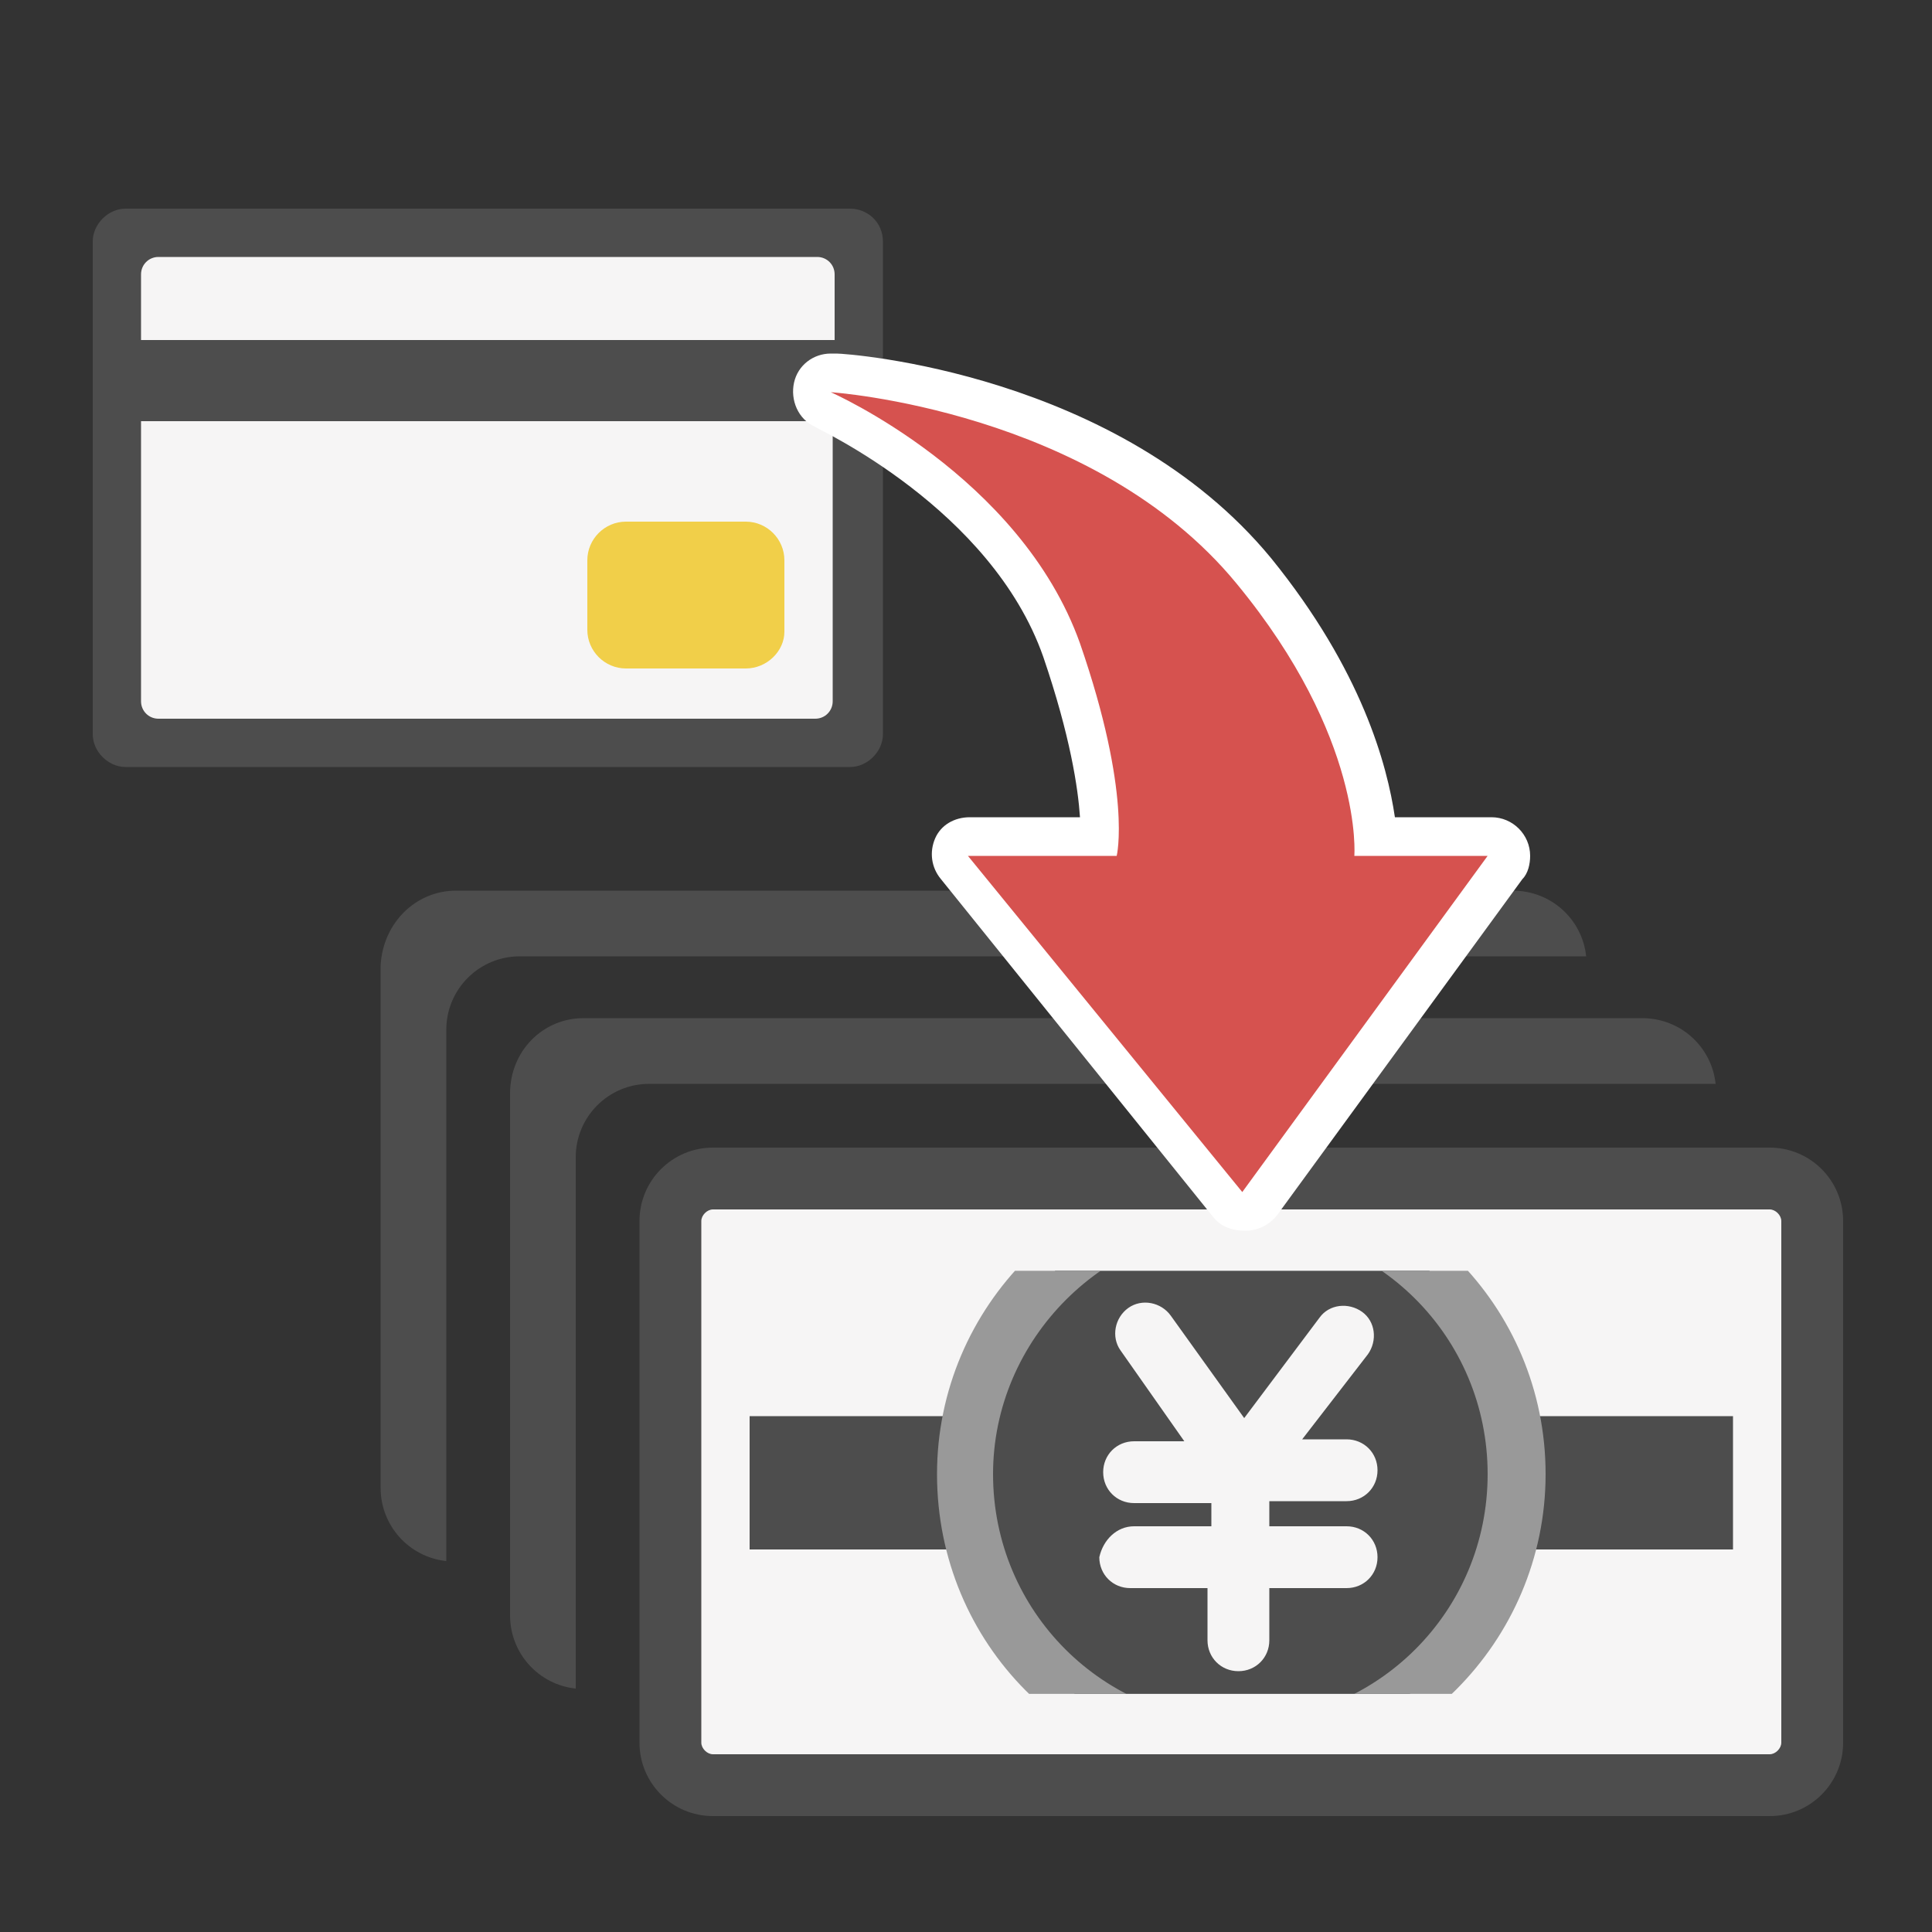<?xml version="1.0" encoding="utf-8"?>
<!-- Generator: Adobe Illustrator 22.1.0, SVG Export Plug-In . SVG Version: 6.00 Build 0)  -->
<svg version="1.1" id="レイヤー_1" xmlns="http://www.w3.org/2000/svg" xmlns:xlink="http://www.w3.org/1999/xlink" x="0px"
	 y="0px" viewBox="0 0 100 100" style="enable-background:new 0 0 100 100;" xml:space="preserve">
<rect x="0" y="0" width="100" height="100" fill="#333333" stroke="none"/>
<style type="text/css">
	.st0{fill:#F6F5F5;}
	.st1{fill:#F1CF49;}
	.st2{fill:#4D4D4D;}
	.st3{clip-path:url(#SVGID_1_);}
	.st4{fill:#999999;}
	.st5{fill:#D6524F;}
	.st6{fill:#FFFFFF;}
</style>
<g>
	<rect x="6.5" y="12.5" class="st0" width="37.5" height="25.6"/>
	<path id="XMLID_666_" class="st1" d="M38.6,34.6h-6.2c-1.1,0-2-0.9-2-2V29c0-1.1,0.9-2,2-2h6.2c1.1,0,2,0.9,2,2v3.7
		C40.6,33.7,39.7,34.6,38.6,34.6z"/>
	<g>
		<path class="st2" d="M44,10.8H6.5c-0.9,0-1.7,0.8-1.7,1.7V38c0,0.9,0.8,1.7,1.7,1.7H44c0.9,0,1.7-0.8,1.7-1.7V12.5
			C45.7,11.5,44.9,10.8,44,10.8L44,10.8z M7.3,17.6v-3.4c0-0.5,0.4-0.9,0.9-0.9h34.1c0.5,0,0.9,0.4,0.9,0.9v3.4H7.3L7.3,17.6z
			 M8.2,37.2c-0.5,0-0.9-0.4-0.9-0.9V21.8h35.8v14.5c0,0.5-0.4,0.9-0.9,0.9H8.2L8.2,37.2z"/>
	</g>
</g>
<g>
	<g>
		<path class="st2" d="M30.2,52.7H85c2,0,3.6,1.5,3.8,3.4c-0.2,0-0.3,0-0.5,0H33.6c-2.1,0-3.8,1.7-3.8,3.8v27c0,0.2,0,0.3,0,0.5
			c-1.9-0.2-3.4-1.8-3.4-3.8v-27C26.4,54.4,28.1,52.7,30.2,52.7z"/>
	</g>
	<g>
		<g>
			<g>
				<path id="XMLID_1_" class="st0" d="M93.8,87.2V66.2c0-2.8-2.3-5.2-5.2-5.2H39.8c-2.8,0-5.2,2.3-5.2,5.2v21.1
					c0,2.8,2.3,5.2,5.2,5.2h48.8C91.5,92.4,93.8,90.1,93.8,87.2z"/>
				<g>
					<path class="st2" d="M33.1,90.2v-27c0-2.1,1.7-3.8,3.8-3.8h54.7c2.1,0,3.8,1.7,3.8,3.8v27c0,2.1-1.7,3.8-3.8,3.8H36.9
						C34.8,94,33.1,92.3,33.1,90.2z M36.9,62.6c-0.3,0-0.6,0.3-0.6,0.6v27c0,0.3,0.3,0.6,0.6,0.6h54.7c0.3,0,0.6-0.3,0.6-0.6v-27
						c0-0.3-0.3-0.6-0.6-0.6H36.9z"/>
				</g>
			</g>
		</g>
		<rect x="38.8" y="73.3" class="st2" width="50.9" height="6.9"/>
		<g>
			<defs>
				
					<rect id="SVGID_3_" x="43.3" y="65.7" transform="matrix(-1 -4.484025e-11 4.484025e-11 -1 128.506 153.376)" width="41.9" height="21.9"/>
			</defs>
			<clipPath id="SVGID_1_">
				<use xlink:href="#SVGID_3_"  style="overflow:visible;"/>
			</clipPath>
			<g class="st3">
				<circle class="st2" cx="64.3" cy="76.3" r="14.3"/>
				<path class="st4" d="M48.5,76.3c0-8.7,7.1-15.8,15.8-15.8C73,60.6,80,67.6,80,76.3c0,8.7-7.1,15.8-15.8,15.8
					C55.5,92.1,48.5,85.1,48.5,76.3z M51.4,76.3c0,7.1,5.7,12.8,12.8,12.8c7.1,0,12.8-5.7,12.8-12.8c0-7.1-5.7-12.8-12.8-12.8
					C57.2,63.5,51.4,69.3,51.4,76.3z"/>
			</g>
		</g>
		<path class="st0" d="M58.7,79h4v-1.2h-4c-0.9,0-1.6-0.7-1.6-1.6c0-0.9,0.7-1.6,1.6-1.6h2.6L58,69.9c-0.5-0.7-0.3-1.7,0.4-2.2
			c0.7-0.5,1.7-0.3,2.2,0.4l3.8,5.3l3.9-5.2c0.5-0.7,1.5-0.8,2.2-0.3c0.7,0.5,0.8,1.5,0.3,2.2l-3.4,4.4h2.3c0.9,0,1.6,0.7,1.6,1.6
			c0,0.9-0.7,1.6-1.6,1.6h-4V79h4c0.9,0,1.6,0.7,1.6,1.6c0,0.9-0.7,1.6-1.6,1.6h-4v2.7c0,0.9-0.7,1.6-1.6,1.6
			c-0.9,0-1.6-0.7-1.6-1.6v-2.7h-4c-0.9,0-1.6-0.7-1.6-1.6C57.1,79.7,57.8,79,58.7,79z"/>
	</g>
	<g>
		<path class="st2" d="M23.6,46.1h54.7c2,0,3.6,1.5,3.8,3.4c-0.2,0-0.3,0-0.5,0H26.9c-2.1,0-3.8,1.7-3.8,3.8v27c0,0.2,0,0.3,0,0.5
			c-1.9-0.2-3.4-1.8-3.4-3.8v-27C19.8,47.8,21.5,46.1,23.6,46.1z"/>
	</g>
</g>
<g>
	<g id="XMLID_1660_">
		<path class="st5" d="M64.3,62.7c-0.3,0-0.6-0.1-0.8-0.4L49.4,44.9c-0.2-0.3-0.3-0.7-0.1-1.1c0.2-0.3,0.5-0.6,0.9-0.6h6.8
			c0-1.3-0.1-4.4-2-9.6c-2.9-8.2-12.2-12.4-12.3-12.5C42.2,21,41.9,20.5,42,20c0.1-0.4,0.5-0.8,1-0.8c0,0,0,0,0.1,0
			c0.6,0,14.1,1,21.8,10.3c5.2,6.3,6.2,11.5,6.3,13.7H77c0.4,0,0.7,0.2,0.9,0.5c0.2,0.3,0.1,0.7-0.1,1L65.1,62.3
			C64.9,62.6,64.6,62.7,64.3,62.7C64.3,62.7,64.3,62.7,64.3,62.7z"/>
		<path class="st6" d="M43,20.3c0,0,13.6,0.9,21,9.9c6.6,8,6.1,14.1,6.1,14.1H77L64.3,61.7L50.1,44.3h7.7c0,0,0.8-3.2-1.9-11
			C52.8,24.6,43,20.3,43,20.3 M77,44.3L77,44.3 M43,18.3c-0.9,0-1.7,0.6-1.9,1.5c-0.2,0.9,0.2,1.9,1.1,2.3
			c0.1,0.1,9.1,4.2,11.8,11.9c1.4,4.1,1.8,6.8,1.9,8.3h-5.7c-0.8,0-1.5,0.4-1.8,1.1c-0.3,0.7-0.2,1.5,0.3,2.1L62.8,63
			c0.4,0.5,1,0.7,1.6,0.7c0,0,0,0,0.1,0c0.6,0,1.2-0.3,1.6-0.8l12.7-17.4c0.3-0.3,0.4-0.8,0.4-1.2c0-1.1-0.9-2-2-2h0h-5
			c-0.4-2.7-1.7-7.6-6.4-13.4c-7.9-9.6-21.9-10.6-22.5-10.6C43.1,18.3,43,18.3,43,18.3L43,18.3z"/>
	</g>
</g>
</svg>
